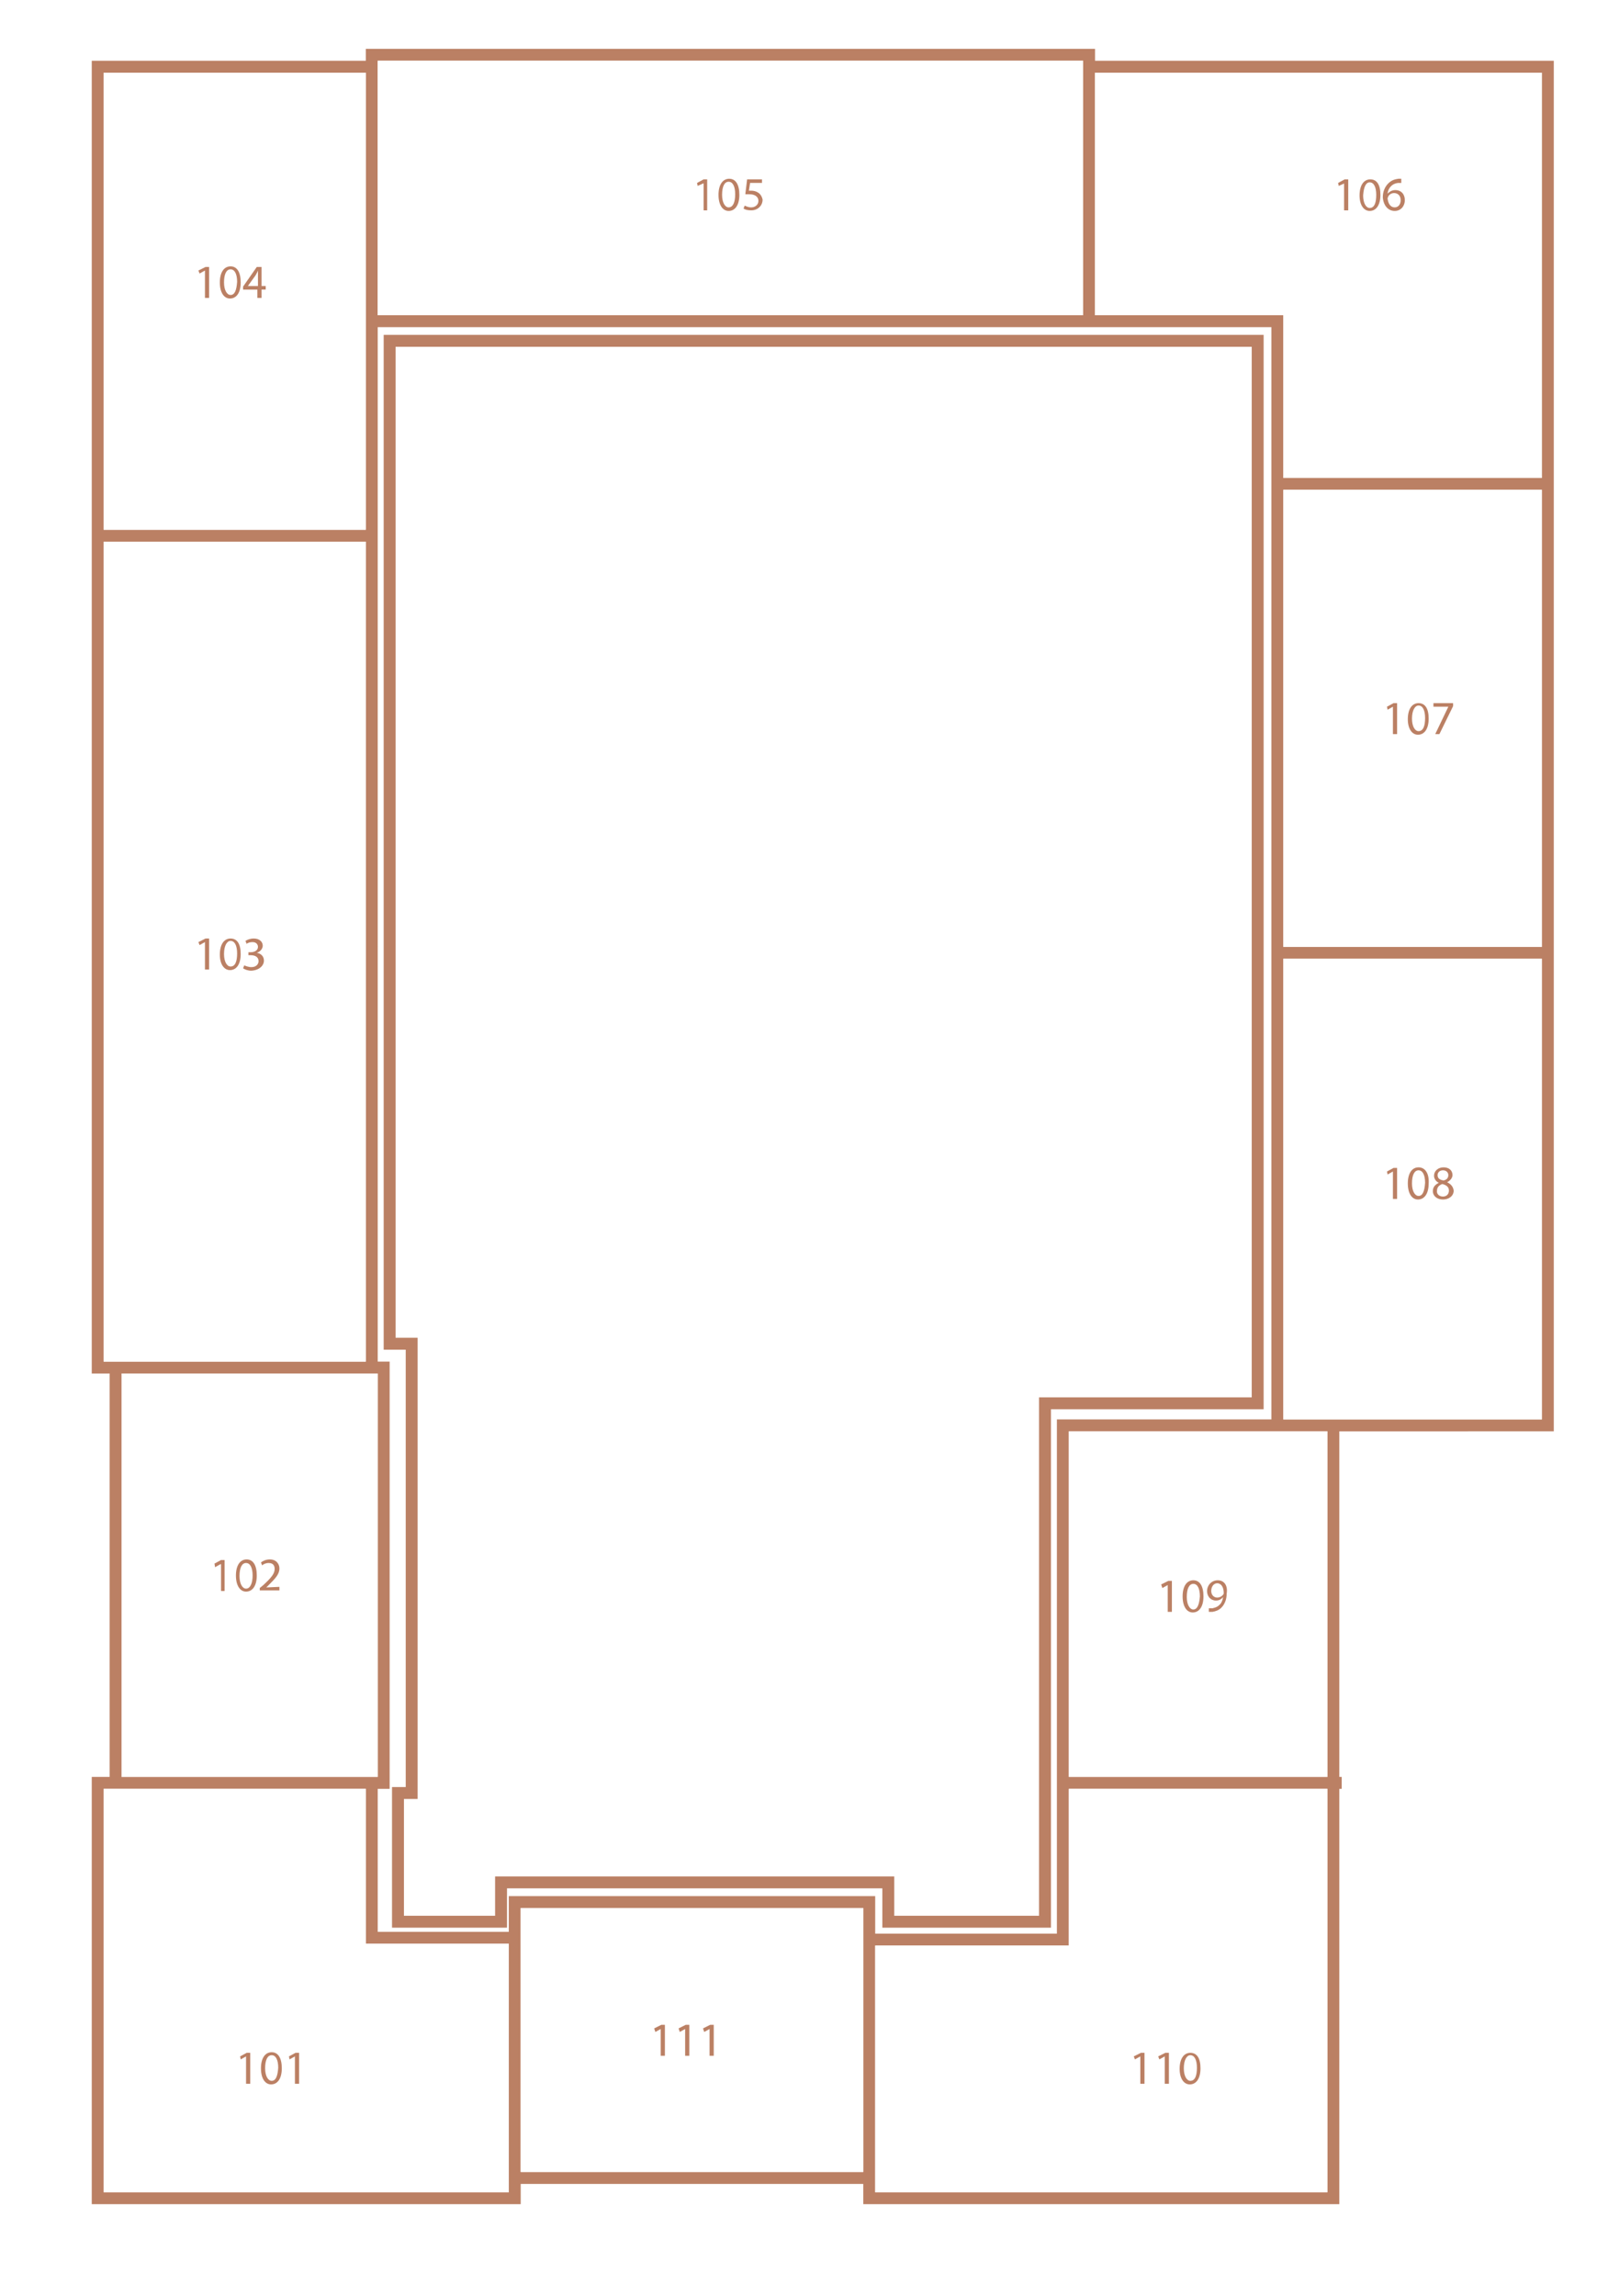 <svg version="1.1" id="Слой_1" xmlns="http://www.w3.org/2000/svg" xmlns:xlink="http://www.w3.org/1999/xlink" x="0px" y="0px" viewBox="0 0 269.9 385.3" style="enable-background:new 0 0 269.9 385.3;" xml:space="preserve">
                            <style type="text/css">
                                .st0{fill:#bb8064;}
                                .st1{
                                    fill:#ffffff;
                                    transition: all 0.5s;
                                }
                                .st2{fill:#bb8064;}
                                a:hover .st1{
                                    fill: #bb8064;
                                    opacity: 0.8;
                                }
                            </style>
                           <!-- <a href="/floor/z">-->
                                <path class="st0" d="M260.8,240.2v-230h-77v-2h-2H61.4v2h-46v220.3h3v67.7h-3v71.7h72v-0.3v-3.1h57.5v3.1v0.3h79.9v-69.7h0.4v-2
                                    h-0.4v-58H260.8z M258.8,158.9h-43.4V82.2h43.4V158.9z M183.8,12.2h30.6h0.1h44.3v68h-43.4V52.9h-0.9h-0.1h-30.6V12.2z M63.4,10.2
                                    h118.4v1v41.7H63.4V10.2z M62.4,230.5h1v67.7h-43v-67.7H62.4z M17.4,12.2h44v41.9v34.8h-44V12.2z M17.4,228.5V90.9h44v137.6H17.4z
                                     M85.4,367.9h-23h-45v-67.7h1h1h42v26h1h23V367.9z M85.4,318.2v0.2v5.8h-22v-24h2v-71.7h-2V54.9h118.4h1h30.6v183.3h-36v86.3h-30.5
                                    v-6.1v-0.2H85.4z M144.9,364.5H87.4v-39.3v-1v-4h57.5V364.5z M222.8,325.5v42.4h-75.9v-1.4v-1v-39h32.5v-1v-25.3h43.4V325.5z
                                     M222.8,298.2h-43.4v-58h43.4V298.2z M223.8,238.2h-8.4v-77.3h43.4v77.3h-34H223.8z"></path>
                                <path class="st0" d="M148.1,323.5h28.3v-87h35.7V56.2H64.4v170.3h3.7v73.4h-2.3v23.6h19.3v-6.6h63V323.5z M83.1,314.9v6.6H67.8
                                    v-19.6h2.3v-77.4h-3.7V58.2h143.7v176.3h-35.7v87h-24.3v-6.6H83.1z"></path>
                           <!-- </a> -->
                           <!-- <a href="/floor/?dom=1&floor=6&section=104">-->
                                <polygon class="st1" points="17.4,12.2 17.4,88.9 61.4,88.9 61.4,54.1 61.4,12.2  "></polygon>
                                <g>
                                    <polygon class="st2" points="33.3,45.4 33.5,45.9 34.4,45.4 34.4,45.4 34.4,50 35.1,50 35.1,44.8 34.5,44.8        "></polygon>
                                    <path class="st2" d="M38.7,44.7c-1.1,0-1.8,1-1.8,2.7c0,1.7,0.7,2.7,1.7,2.7c1.1,0,1.8-1,1.8-2.7C40.4,45.7,39.8,44.7,38.7,44.7z
                                         M38.7,49.5c-0.6,0-1.1-0.8-1.1-2.1c0-1.4,0.4-2.2,1.1-2.2c0.7,0,1.1,0.8,1.1,2.1C39.7,48.7,39.4,49.5,38.7,49.5z"></path>
                                    <path class="st2" d="M43.9,44.8h-0.8l-2.3,3.3v0.5h2.4V50h0.7v-1.4h0.7V48h-0.7V44.8z M43.3,46.3V48h-1.7v0l1.3-1.8
                                        c0.1-0.2,0.3-0.5,0.4-0.8h0C43.3,45.7,43.3,46,43.3,46.3z"></path>
                                </g>
                           <!-- </a>-->
                            <!--<a href="/floor/">-->
                                <rect x="17.4" y="90.9" class="st1" width="44" height="137.6"></rect>
                                <g>
                                    <polygon class="st2" points="33.5,158.6 34.4,158.1 34.4,158.1 34.4,162.7 35.1,162.7 35.1,157.5 34.5,157.5 33.3,158.1        "></polygon>
                                    <path class="st2" d="M38.6,162.8c1.1,0,1.8-1,1.8-2.7c0-1.7-0.6-2.6-1.7-2.6c-1.1,0-1.8,1-1.8,2.7
                                        C36.9,161.8,37.6,162.8,38.6,162.8z M38.7,157.9c0.7,0,1.1,0.8,1.1,2.1c0,1.3-0.3,2.2-1.1,2.2c-0.6,0-1.1-0.8-1.1-2.1
                                        C37.6,158.7,38.1,157.9,38.7,157.9z"></path>
                                    <path class="st2" d="M44.3,161.2c0-0.7-0.5-1.2-1.2-1.3v0c0.6-0.2,1-0.7,1-1.2c0-0.6-0.5-1.2-1.5-1.2c-0.6,0-1.1,0.2-1.4,0.4
                                        l0.2,0.5c0.2-0.2,0.6-0.3,1-0.3c0.6,0,0.9,0.4,0.9,0.8c0,0.6-0.6,0.9-1.2,0.9h-0.4v0.5h0.4c0.7,0,1.3,0.3,1.3,1c0,0.4-0.3,1-1.2,1
                                        c-0.5,0-1-0.2-1.2-0.3l-0.2,0.5c0.3,0.2,0.8,0.4,1.4,0.4C43.6,162.8,44.3,162,44.3,161.2z"></path>
                                </g>
                           <!-- </a>-->
                            <!--<a href="/floor/">-->
                                <polygon class="st1" points="62.4,230.5 20.4,230.5 20.4,298.2 63.4,298.2 63.4,230.5     "></polygon>
                                <g>
                                    <polygon class="st2" points="36,262.4 36.1,263 37,262.5 37.1,262.5 37.1,267 37.7,267 37.7,261.8 37.1,261.8      "></polygon>
                                    <path class="st2" d="M41.4,261.7c-1.1,0-1.8,1-1.8,2.7c0,1.7,0.7,2.7,1.7,2.7c1.1,0,1.8-1,1.8-2.7
                                        C43.1,262.7,42.5,261.7,41.4,261.7z M41.3,266.6c-0.6,0-1.1-0.8-1.1-2.1c0-1.4,0.4-2.2,1.1-2.2c0.7,0,1.1,0.8,1.1,2.1
                                        C42.4,265.7,42,266.6,41.3,266.6z"></path>
                                    <path class="st2" d="M44.7,266.4l0.4-0.4c1.1-1.1,1.8-1.8,1.8-2.8c0-0.7-0.5-1.5-1.6-1.5c-0.6,0-1.1,0.2-1.5,0.5l0.2,0.5
                                        c0.2-0.2,0.6-0.4,1.1-0.4c0.8,0,1,0.5,1,1c0,0.8-0.6,1.5-1.9,2.7l-0.6,0.5v0.4h3.3v-0.6L44.7,266.4L44.7,266.4z"></path>
                                </g>
                           <!-- </a>-->
                            <!--<a href="/floor/">-->
                                <polygon class="st1" points="62.4,326.2 61.4,326.2 61.4,300.2 19.4,300.2 18.4,300.2 17.4,300.2 17.4,367.9 62.4,367.9 
                                    85.4,367.9 85.4,326.2   "></polygon>
                                <g>
                                    <polygon class="st2" points="40.3,345.1 40.4,345.6 41.3,345.1 41.3,345.1 41.3,349.7 42,349.7 42,344.5 41.4,344.5        "></polygon>
                                    <path class="st2" d="M45.6,344.4c-1.1,0-1.8,1-1.8,2.7c0,1.7,0.7,2.7,1.7,2.7c1.1,0,1.8-1,1.8-2.7
                                        C47.3,345.4,46.7,344.4,45.6,344.4z M45.6,349.2c-0.6,0-1.1-0.8-1.1-2.1c0-1.4,0.4-2.2,1.1-2.2c0.7,0,1.1,0.8,1.1,2.1
                                        C46.6,348.4,46.3,349.2,45.6,349.2z"></path>
                                    <polygon class="st2" points="48.5,345.1 48.6,345.6 49.5,345.1 49.5,345.1 49.5,349.7 50.2,349.7 50.2,344.5 49.6,344.5        "></polygon>
                                </g>
                            <!--</a>-->
                            <!--<a href="/floor1/">-->
                                <polygon class="st1" points="87.4,320.2 87.4,324.2 87.4,325.2 87.4,364.5 144.9,364.5 144.9,320.2    "></polygon>
                                <g>
                                    <polygon class="st2" points="110.9,340.5 110.9,340.5 110.9,345 111.6,345 111.6,339.8 111,339.8 109.8,340.4 110,341      "></polygon>
                                    <polygon class="st2" points="115,340.5 115,340.5 115,345 115.7,345 115.7,339.8 115.1,339.8 113.9,340.4 114.1,341        "></polygon>
                                    <polygon class="st2" points="119.1,340.5 119.1,340.5 119.1,345 119.8,345 119.8,339.8 119.2,339.8 118,340.4 118.2,341        "></polygon>
                                </g>
                            <!--</a>-->
                            <!--<a href="/floor/">-->
                                <polygon class="st1" points="179.4,300.2 179.4,325.5 179.4,326.5 146.9,326.5 146.9,365.5 146.9,366.5 146.9,367.9 222.8,367.9 
                                    222.8,325.5 222.8,300.2     "></polygon>
                                <g>
                                    <polygon class="st2" points="190.5,345.6 191.4,345.1 191.4,345.1 191.4,349.7 192.1,349.7 192.1,344.5 191.5,344.5 190.3,345.1 
                                                "></polygon>
                                    <polygon class="st2" points="195.5,345.1 195.5,345.1 195.5,349.7 196.2,349.7 196.2,344.5 195.6,344.5 194.4,345.1 194.6,345.6 
                                                "></polygon>
                                    <path class="st2" d="M199.7,349.8c1.1,0,1.8-1,1.8-2.7c0-1.7-0.6-2.6-1.7-2.6c-1.1,0-1.8,1-1.8,2.7
                                        C198,348.8,198.7,349.8,199.7,349.8z M199.8,344.9c0.7,0,1.1,0.8,1.1,2.1c0,1.3-0.3,2.2-1.1,2.2c-0.6,0-1.1-0.8-1.1-2.1
                                        C198.7,345.7,199.2,344.9,199.8,344.9z"></path>
                                </g>
                            <!--</a>-->
                           <a class="active" href="/floor/?dom=1&amp;floor=5&amp;section=105">
                                <polygon class="st1" points="63.4,10.2 63.4,52.9 181.8,52.9 181.8,11.2 181.8,10.2   "></polygon>
                                <g>
                                    <polygon class="st2" points="117,30.7 117.1,31.2 118,30.8 118.1,30.8 118.1,35.3 118.7,35.3 118.7,30.1 118.1,30.1        "></polygon>
                                    <path class="st2" d="M122.4,30c-1.1,0-1.8,1-1.8,2.7c0,1.7,0.7,2.7,1.7,2.7c1.1,0,1.8-1,1.8-2.7C124.1,31,123.5,30,122.4,30z
                                         M122.3,34.8c-0.6,0-1.1-0.8-1.1-2.1c0-1.4,0.4-2.2,1.1-2.2c0.7,0,1.1,0.8,1.1,2.1C123.4,34,123,34.8,122.3,34.8z"></path>
                                    <path class="st2" d="M127.2,32.3c-0.3-0.2-0.7-0.3-1.1-0.3c-0.2,0-0.3,0-0.4,0l0.2-1.3h2v-0.6h-2.5l-0.3,2.5c0.2,0,0.4,0,0.7,0
                                        c1,0,1.5,0.5,1.5,1.1c0,0.7-0.6,1.1-1.2,1.1c-0.5,0-0.9-0.2-1.1-0.3l-0.2,0.5c0.3,0.2,0.7,0.3,1.3,0.3c1.1,0,1.9-0.8,1.9-1.8
                                        C127.9,33,127.6,32.5,127.2,32.3z"></path>
                                </g>
                            </a>
                         <a href="/floor/?dom=1&amp;floor=5&amp;section=106">
                                <polygon class="st1" points="215.1,12.2 214.5,12.2 214.4,12.2 212.1,12.2 183.8,12.2 183.8,52.9 212.1,52.9 214.4,52.9 
                                    214.5,52.9 215.1,52.9 215.4,52.9 215.4,80.2 258.8,80.2 258.8,12.2   "></polygon>
                                <g>
                                    <polygon class="st2" points="225.6,30.8 225.6,30.8 225.6,35.3 226.3,35.3 226.3,30.1 225.7,30.1 224.6,30.7 224.7,31.2        "></polygon>
                                    <path class="st2" d="M229.9,35.4c1.1,0,1.8-1,1.8-2.7c0-1.7-0.6-2.6-1.7-2.6c-1.1,0-1.8,1-1.8,2.7
                                        C228.2,34.4,228.9,35.4,229.9,35.4z M229.9,30.6c0.7,0,1.1,0.8,1.1,2.1c0,1.3-0.3,2.2-1.1,2.2c-0.6,0-1.1-0.8-1.1-2.1
                                        C228.9,31.3,229.3,30.6,229.9,30.6z"></path>
                                    <path class="st2" d="M234.1,35.4c1.1,0,1.7-0.9,1.7-1.8c0-1-0.6-1.7-1.6-1.7c-0.6,0-1,0.3-1.3,0.6h0c0.1-0.9,0.7-1.7,1.8-1.8
                                        c0.2,0,0.4,0,0.5,0V30c-0.1,0-0.3,0-0.5,0c-0.7,0.1-1.2,0.3-1.7,0.8c-0.5,0.5-0.9,1.3-0.9,2.3C232.2,34.5,233,35.4,234.1,35.4z
                                         M233,33c0.2-0.4,0.6-0.6,1-0.6c0.6,0,1.1,0.4,1.1,1.2c0,0.7-0.4,1.2-1,1.2c-0.7,0-1.1-0.6-1.2-1.5C232.9,33.2,233,33.1,233,33z"></path>
                                </g>
                           </a>
                            <!--<a href="/floor/">-->
                                <rect x="215.4" y="82.2" class="st1" width="43.4" height="76.7"></rect>
                                <g>
                                    <polygon class="st2" points="232.9,119.1 233.8,118.6 233.8,118.6 233.8,123.2 234.5,123.2 234.5,118 233.9,118 232.8,118.6        "></polygon>
                                    <path class="st2" d="M238,123.3c1.1,0,1.8-1,1.8-2.7c0-1.7-0.6-2.6-1.7-2.6c-1.1,0-1.8,1-1.8,2.7C236.3,122.3,237,123.3,238,123.3
                                        z M238.1,118.4c0.7,0,1.1,0.8,1.1,2.1c0,1.3-0.3,2.2-1.1,2.2c-0.6,0-1.1-0.8-1.1-2.1C237,119.2,237.5,118.4,238.1,118.4z"></path>
                                    <polygon class="st2" points="243.1,118.6 240.9,123.2 241.6,123.2 243.9,118.5 243.9,118 240.6,118 240.6,118.6 243.1,118.6        "></polygon>
                                </g>
                           <!-- </a>-->
                           <!-- <a href="/floor/">-->
                                <polygon class="st1" points="215.4,160.9 215.4,238.2 223.8,238.2 224.8,238.2 258.8,238.2 258.8,160.9    "></polygon>
                                <g>
                                    <polygon class="st2" points="232.8,196.6 232.9,197.1 233.8,196.6 233.8,196.6 233.8,201.2 234.5,201.2 234.5,196 233.9,196        "></polygon>
                                    <path class="st2" d="M238.1,195.9c-1.1,0-1.8,1-1.8,2.7c0,1.7,0.7,2.7,1.7,2.7c1.1,0,1.8-1,1.8-2.7
                                        C239.9,196.9,239.2,195.9,238.1,195.9z M238.1,200.7c-0.6,0-1.1-0.8-1.1-2.1c0-1.4,0.4-2.2,1.1-2.2c0.7,0,1.1,0.8,1.1,2.1
                                        C239.1,199.9,238.8,200.7,238.1,200.7z"></path>
                                    <path class="st2" d="M242.9,198.4L242.9,198.4c0.6-0.3,0.9-0.8,0.9-1.2c0-0.7-0.5-1.3-1.5-1.3c-0.9,0-1.6,0.6-1.6,1.4
                                        c0,0.4,0.2,0.9,0.8,1.2l0,0c-0.6,0.3-1,0.7-1,1.4c0,0.8,0.7,1.4,1.7,1.4c1,0,1.8-0.6,1.8-1.5C243.9,199.1,243.5,198.7,242.9,198.4
                                        z M241.3,197.2c0-0.4,0.3-0.8,0.9-0.8c0.6,0,0.9,0.4,0.9,0.8c0,0.5-0.3,0.8-0.8,0.9C241.7,198,241.3,197.8,241.3,197.2z
                                         M242.2,200.8c-0.7,0-1.1-0.5-1-1c0-0.5,0.3-0.9,0.9-1.1c0.7,0.2,1.1,0.5,1.1,1.1C243.2,200.4,242.8,200.8,242.2,200.8z"></path>
                                </g>
                            <!--</a>-->
                            <!--<a href="/floor/">-->
                                <rect x="179.4" y="240.2" class="st1" width="43.4" height="58"></rect>
                                <g>
                                    <polygon class="st2" points="194.9,265.9 195.1,266.5 196,266 196,266 196,270.5 196.7,270.5 196.7,265.3 196.1,265.3      "></polygon>
                                    <path class="st2" d="M200.3,265.2c-1.1,0-1.8,1-1.8,2.7c0,1.7,0.7,2.7,1.7,2.7c1.1,0,1.8-1,1.8-2.7
                                        C202,266.2,201.4,265.2,200.3,265.2z M200.3,270.1c-0.6,0-1.1-0.8-1.1-2.1c0-1.4,0.4-2.2,1.1-2.2c0.7,0,1.1,0.8,1.1,2.1
                                        C201.3,269.2,201,270.1,200.3,270.1z"></path>
                                    <path class="st2" d="M204.4,265.2c-1.1,0-1.8,0.9-1.8,1.8c0,0.9,0.6,1.6,1.5,1.6c0.5,0,0.9-0.2,1.2-0.6h0
                                        c-0.1,0.6-0.3,1.1-0.7,1.4c-0.3,0.3-0.7,0.4-1.1,0.5c-0.2,0-0.4,0-0.6,0v0.6c0.2,0,0.4,0,0.6,0c0.6-0.1,1.1-0.3,1.5-0.7
                                        c0.5-0.5,0.9-1.3,0.9-2.4C206.1,266.1,205.5,265.2,204.4,265.2z M205.3,267.6c-0.2,0.3-0.6,0.5-1,0.5c-0.6,0-1-0.5-1-1.1
                                        c0-0.7,0.4-1.3,1-1.3c0.7,0,1.1,0.7,1.1,1.6C205.4,267.5,205.4,267.5,205.3,267.6z"></path>
                                </g>
                            <!--</a>-->
                            </svg>